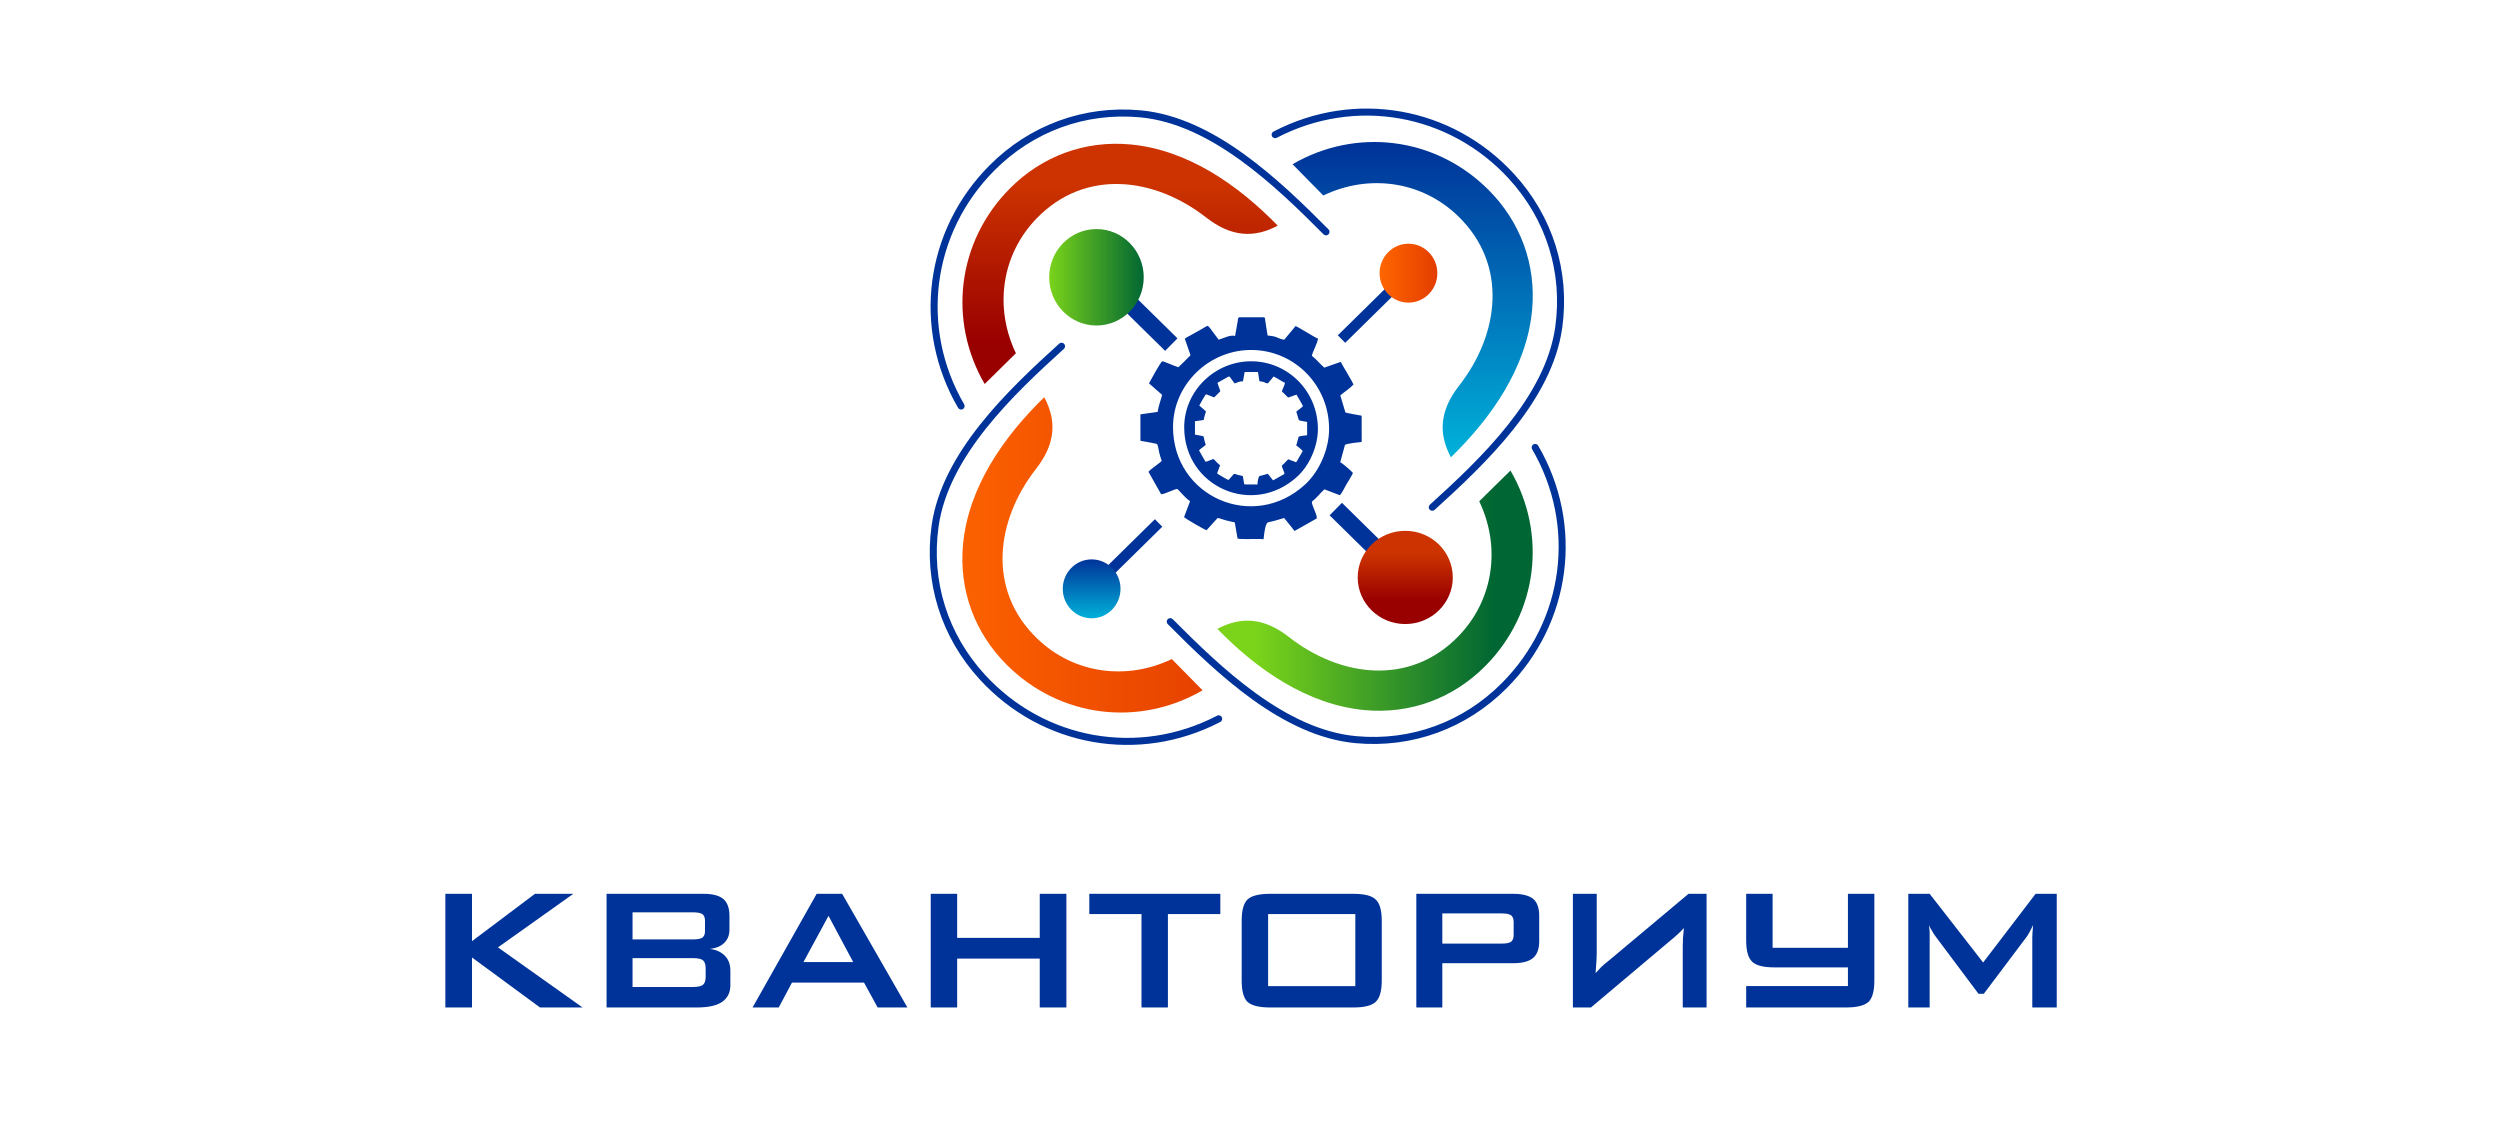 <?xml version="1.0" encoding="UTF-8"?>
<!DOCTYPE svg PUBLIC "-//W3C//DTD SVG 1.1//EN" "http://www.w3.org/Graphics/SVG/1.1/DTD/svg11.dtd">
<!-- Creator: CorelDRAW 2020 (64-Bit) -->
<svg xmlns="http://www.w3.org/2000/svg" xml:space="preserve" width="110mm" height="50mm" version="1.1" style="shape-rendering:geometricPrecision; text-rendering:geometricPrecision; image-rendering:optimizeQuality; fill-rule:evenodd; clip-rule:evenodd"
viewBox="0 0 11000 5000"
 xmlns:xlink="http://www.w3.org/1999/xlink"
 xmlns:xodm="http://www.corel.com/coreldraw/odm/2003">
 <defs>
  <style type="text/css">
   <![CDATA[
    .fil0 {fill:#003399}
    .fil9 {fill:#003399;fill-rule:nonzero}
    .fil1 {fill:url(#id0)}
    .fil8 {fill:url(#id1)}
    .fil5 {fill:url(#id2)}
    .fil6 {fill:url(#id3)}
    .fil2 {fill:url(#id4)}
    .fil3 {fill:url(#id5)}
    .fil7 {fill:url(#id6)}
    .fil4 {fill:url(#id7)}
   ]]>
  </style>
  <linearGradient id="id0" gradientUnits="userSpaceOnUse" x1="4928.34" y1="1507.94" x2="4928.34" y2="814.29">
   <stop offset="0" style="stop-opacity:1; stop-color:#990000"/>
   <stop offset="1" style="stop-opacity:1; stop-color:#CC3300"/>
  </linearGradient>
  <linearGradient id="id1" gradientUnits="userSpaceOnUse" x1="5036.6" y1="1220.08" x2="4612.23" y2="1220.08">
   <stop offset="0" style="stop-opacity:1; stop-color:#006633"/>
   <stop offset="1" style="stop-opacity:1; stop-color:#7BD41A"/>
  </linearGradient>
  <linearGradient id="id2" gradientUnits="userSpaceOnUse" xlink:href="#id0" x1="6183.09" y1="2643.23" x2="6183.09" y2="2438.17">
  </linearGradient>
  <linearGradient id="id3" gradientUnits="userSpaceOnUse" x1="6326.83" y1="1201.98" x2="6067.61" y2="1201.98">
   <stop offset="0" style="stop-opacity:1; stop-color:#E33D00"/>
   <stop offset="1" style="stop-opacity:1; stop-color:#FF6600"/>
  </linearGradient>
  <linearGradient id="id4" gradientUnits="userSpaceOnUse" xlink:href="#id1" x1="6578.68" y1="2598.86" x2="5521.7" y2="2598.86">
  </linearGradient>
  <linearGradient id="id5" gradientUnits="userSpaceOnUse" x1="6215.72" y1="640.92" x2="6215.72" y2="1996.03">
   <stop offset="0" style="stop-opacity:1; stop-color:#003399"/>
   <stop offset="1" style="stop-opacity:1; stop-color:#00B0D9"/>
  </linearGradient>
  <linearGradient id="id6" gradientUnits="userSpaceOnUse" xlink:href="#id5" x1="4803.2" y1="2461.31" x2="4803.2" y2="2720.52">
  </linearGradient>
  <linearGradient id="id7" gradientUnits="userSpaceOnUse" xlink:href="#id3" x1="5456.5" y1="2441.51" x2="4069.16" y2="2441.51">
  </linearGradient>
 </defs>
 <g id="Слой_x0020_1">
  <path class="fil0" d="M4215.52 1794.47c-202.76,-348.55 -146.48,-780.61 137.84,-1066.33 177.06,-177.91 415.66,-265.8 665.82,-242.71 321.48,29.68 609.55,305.84 826.29,523.82 6,6.05 5.99,15.87 -0.06,21.87 -6.05,6 -15.86,5.99 -21.87,-0.06 -210.36,-211.57 -495.07,-486.02 -807.2,-514.83 -240.98,-22.25 -470.51,62.34 -641.05,233.72 -274.44,275.79 -328.75,692.52 -133.05,1028.97 4.28,7.36 1.78,16.85 -5.58,21.14 -7.37,4.28 -16.86,1.77 -21.14,-5.59z"/>
  <path class="fil0" d="M6768.05 1960.86c202.75,348.55 146.48,780.61 -137.85,1066.33 -177.05,177.92 -415.65,265.8 -665.82,242.71 -321.47,-29.67 -609.54,-305.84 -826.29,-523.82 -6,-6.05 -5.98,-15.87 0.06,-21.87 6.05,-6 15.87,-5.98 21.87,0.06 210.36,211.57 495.07,486.02 807.21,514.83 240.98,22.25 470.5,-62.34 641.04,-233.72 274.45,-275.79 328.76,-692.52 133.06,-1028.97 -4.29,-7.36 -1.78,-16.85 5.58,-21.14 7.36,-4.28 16.86,-1.77 21.14,5.59z"/>
  <path class="fil0" d="M5603.39 578.85c357.55,-186.41 786.55,-110.21 1058.81,187.03 169.54,185.09 246.29,427.5 211.65,676.34 -44.51,319.75 -333.7,594.74 -561.48,801.17 -6.32,5.72 -16.13,5.25 -21.84,-1.07 -5.72,-6.32 -5.25,-16.13 1.07,-21.84 221.07,-200.35 508.39,-472.07 551.61,-782.53 33.38,-239.7 -40.5,-472.88 -203.81,-651.17 -262.8,-286.91 -676.57,-360.44 -1021.71,-180.51 -7.55,3.94 -16.92,0.99 -20.86,-6.56 -3.94,-7.55 -0.99,-16.92 6.56,-20.86z"/>
  <path class="fil0" d="M5369.45 3176.48c-357.56,186.41 -786.55,110.21 -1058.81,-187.03 -169.54,-185.09 -246.29,-427.5 -211.65,-676.33 44.51,-319.76 333.7,-594.75 561.48,-801.18 6.32,-5.72 16.13,-5.25 21.84,1.07 5.72,6.32 5.25,16.13 -1.07,21.84 -221.07,200.35 -508.4,472.07 -551.61,782.53 -33.38,239.7 40.5,472.89 203.81,651.17 262.8,286.91 676.57,360.44 1021.71,180.51 7.55,-3.94 16.92,-0.99 20.85,6.56 3.94,7.55 1,16.92 -6.55,20.86z"/>
  <path class="fil1" d="M5622.01 992.93c-173.96,-179.07 -396.47,-334.12 -648.51,-357.41 -199.78,-18.45 -388.32,51.34 -529.59,193.31 -233.22,234.34 -273.13,582.75 -111.39,860.8 45.83,-45.11 91.67,-90.2 137.51,-135.28 -94.92,-197.56 -65.99,-431.33 91.28,-593.58 213.71,-220.45 519.27,-180.83 746.1,-3.56 109.33,85.46 210.33,91.38 314.6,35.72z"/>
  <path class="fil2" d="M5356.52 2767.05c173.96,179.08 396.46,334.13 648.48,357.42 199.79,18.46 388.33,-51.33 529.61,-193.28 233.23,-234.33 273.16,-582.77 111.42,-860.82 -45.83,45.09 -91.67,90.19 -137.51,135.26 94.92,197.58 65.97,431.37 -91.31,593.6 -213.71,220.43 -519.25,180.81 -746.07,3.56 -109.34,-85.45 -210.33,-91.39 -314.62,-35.74z"/>
  <path class="fil3" d="M6383.91 2012.14c179.08,-173.95 334.12,-396.47 357.41,-648.49 18.45,-199.8 -51.34,-388.35 -193.3,-529.61 -234.35,-233.24 -582.76,-273.14 -860.81,-111.41 45.1,45.85 90.19,91.69 135.3,137.53 197.54,-94.92 431.31,-65.99 593.57,91.28 220.44,213.7 180.82,519.28 3.55,746.1 -85.45,109.33 -91.38,210.33 -35.72,314.6z"/>
  <path class="fil4" d="M4594.64 1747.84c-179.08,173.96 -334.12,396.45 -357.41,648.49 -18.47,199.76 51.31,388.31 193.26,529.59 234.33,233.25 582.77,273.18 860.83,111.43 -45.09,-45.85 -90.18,-91.68 -135.28,-137.52 -197.56,94.92 -431.31,66 -593.57,-91.27 -220.44,-213.69 -180.84,-519.26 -3.57,-746.1 85.46,-109.34 91.4,-210.33 35.74,-314.62z"/>
  <polygon class="fil0" points="4847.59,1160.83 5180.79,1488.67 5126.57,1543.79 4793.37,1215.94 "/>
  <polygon class="fil0" points="6230.02,1202.24 5918.87,1508.41 5886.34,1475.34 6197.48,1169.18 "/>
  <polygon class="fil0" points="6183.53,2595.37 5850.33,2267.52 5904.55,2212.41 6237.75,2540.25 "/>
  <polygon class="fil0" points="4770.39,2590.65 5081.54,2284.49 5114.08,2317.55 4802.93,2623.72 "/>
  <path class="fil0" d="M5210.47 1879.96c0,-160.56 136.85,-293.15 299.53,-290.27 161.49,2.87 290.72,136.24 288.69,301.11 -0.92,74.78 -37.32,156.85 -89.88,205.35 -195.37,180.32 -498.34,46.37 -498.34,-216.19zm159.08 -158.46c-1.52,1.93 -25.7,25.93 -27.11,26.89 -7.37,-1.79 -32.46,-13.67 -35.9,-13.21 -4.01,1.34 -27.31,45.04 -29.68,49.11l29.28 25.66c-0.57,5.37 -7.63,21.87 -9.85,38.06l-38.53 5.48 0.07 58.99c6.88,1.03 14.79,2.65 20.87,3.69l14.9 3.06c3.93,1.56 3.96,11.51 6.33,20.44 1.67,6.31 3.4,12.24 5.33,17.64 -6.25,6.58 -25.38,18.48 -29.48,24.36l28.2 50.01c9.32,-0.57 24.83,-9.62 35.9,-11.95l4.15 3.95c5.62,6.39 18.15,19.72 24.48,23.56l-13.47 35.69c4.48,3.94 45.17,27.64 50.22,29.08l24.75 -27.38c5.04,0.73 12.82,3.85 18.32,5.29 6.96,1.81 12.6,2.91 19.96,4.52l6.14 35.93c4.96,2.9 45.33,-0.02 58.12,1.68 0.75,-8.01 3.22,-35.05 9.75,-37.64l7.23 -1.69c12.53,-2.68 18.25,-5.33 28.73,-8.09 8.02,9.47 15.98,19.61 23.29,29.05l49.8 -28.17c0.19,-10.65 -11.13,-27.34 -11.14,-37.17 10.96,-8.52 17.32,-17.69 27.97,-27.61l34.42 13.09c4.24,-3.45 11.08,-17.81 14.84,-24.33 4.04,-7.02 11.06,-17.31 14.44,-25.25 -2.22,-3.37 -23.65,-22.02 -28.4,-23.95 0.64,-2.95 10.39,-38.33 10.67,-38.84 5.19,-3.2 28.64,-5.37 37.23,-6.41l-0.07 -58.57c-5.02,-1.24 -35.77,-5.85 -36.37,-7.59l-11.26 -37.67c9.87,-8.46 20.92,-15.17 29.48,-24.35 -2.82,-7.18 -22.58,-38.99 -28.57,-50.47l-36.6 12.88c-9.74,-8.26 -17.31,-18.37 -27.78,-26.51 2.5,-11.21 12.75,-27.9 13.7,-38.45 -5.78,-1.14 -39.67,-23.44 -50.01,-27.78l-25.23 30.36c-8.33,-0.82 -10.7,-3.13 -17.78,-5.7 -5.75,-2.08 -12.08,-2.98 -19.4,-3.67l-5.24 -33.14c-0.61,-4.67 0.17,-7.5 -4.12,-7.5l-52.55 0c-4.85,0 -4.08,4.42 -4.83,9.27l-5.82 32.65c-9.11,-4.13 -27.92,6.04 -36.77,8.09 -3.8,-5.63 -7.65,-10.43 -11.99,-16.24 -3.14,-4.19 -8.64,-12.69 -12.37,-14.73 -3.71,1.29 -9.68,5.18 -13.35,7.35l-25.51 14.23c-5.37,2.65 -7.99,4.22 -12.16,7.13l12.77 36.87z"/>
  <path class="fil5" d="M6183.09 2745.76c-115.54,0 -209.2,-91.81 -209.2,-205.06 0,-113.25 93.66,-205.05 209.2,-205.05 115.53,0 209.2,91.8 209.2,205.05 0,113.25 -93.67,205.06 -209.2,205.06z"/>
  <path class="fil6" d="M6324.27 1201.98c0,71.58 -56.89,129.61 -127.05,129.61 -70.17,0 -127.05,-58.03 -127.05,-129.61 0,-71.59 56.88,-129.62 127.05,-129.62 70.16,0 127.05,58.03 127.05,129.62z"/>
  <path class="fil7" d="M4930.24 2590.92c0,71.58 -56.88,129.61 -127.05,129.61 -70.16,0 -127.04,-58.03 -127.04,-129.61 0,-71.59 56.88,-129.62 127.04,-129.62 70.17,0 127.05,58.03 127.05,129.62z"/>
  <path class="fil8" d="M4616.43 1220.08c0,-117.19 93.11,-212.19 207.98,-212.19 114.87,0 207.99,95 207.99,212.19 0,117.19 -93.12,212.19 -207.99,212.19 -114.87,0 -207.98,-95 -207.98,-212.19z"/>
  <path class="fil0" d="M5161.28 1878.78c0,-187.46 159.75,-342.23 349.66,-338.86 188.53,3.34 339.4,159.05 337.02,351.5 -1.08,87.29 -43.57,183.12 -104.92,239.74 -228.08,210.49 -581.76,54.12 -581.76,-252.38zm77 -316c-2.98,3.81 -50.69,51.16 -53.46,53.05 -14.53,-3.52 -64.03,-26.96 -70.82,-26.06 -7.91,2.66 -53.86,88.85 -58.54,96.88l57.75 50.6c-1.12,10.59 -15.03,43.14 -19.42,75.07l-76.01 10.8 0.15 116.36c13.56,2.04 29.17,5.23 41.16,7.29l29.4 6.03c7.74,3.08 7.81,22.7 12.47,40.3 3.3,12.46 6.72,24.16 10.51,34.79 -12.31,13 -50.05,36.46 -58.14,48.07l55.61 98.62c18.4,-1.11 49,-18.96 70.82,-23.57l8.2 7.8c11.07,12.61 35.79,38.89 48.28,46.46l-26.57 70.4c8.82,7.78 89.08,54.52 99.05,57.35l48.82 -54c9.92,1.45 25.29,7.61 36.13,10.43 13.72,3.57 24.85,5.75 39.36,8.92l12.13 70.87c9.77,5.72 89.4,-0.03 114.62,3.31 1.49,-15.8 6.35,-69.13 19.23,-74.23l14.26 -3.34c24.7,-5.28 36,-10.51 56.65,-15.96 15.84,18.68 31.53,38.7 45.95,57.3l98.22 -55.56c0.39,-21 -21.96,-53.92 -21.96,-73.31 21.61,-16.82 34.16,-34.9 55.16,-54.46l67.88 25.83c8.37,-6.82 21.88,-35.13 29.28,-47.99 7.97,-13.86 21.81,-34.14 28.49,-49.82 -4.38,-6.63 -46.65,-43.42 -56.03,-47.24 1.27,-5.82 20.51,-75.58 21.05,-76.59 10.24,-6.31 56.49,-10.6 73.44,-12.64l-0.13 -115.53c-9.92,-2.45 -70.56,-11.53 -71.75,-14.97l-22.2 -74.3c19.46,-16.68 41.24,-29.92 58.15,-48.03 -5.58,-14.16 -44.55,-76.9 -56.35,-99.54l-72.2 25.4c-19.2,-16.29 -34.15,-36.23 -54.79,-52.29 4.93,-22.12 25.14,-55.03 27.01,-75.84 -11.39,-2.25 -78.24,-46.23 -98.62,-54.8l-49.77 59.89c-16.42,-1.61 -21.1,-6.17 -35.07,-11.23 -11.35,-4.12 -23.83,-5.9 -38.26,-7.24l-10.35 -65.36c-1.2,-9.23 0.35,-14.8 -8.12,-14.8l-103.64 0c-9.57,0 -8.04,8.7 -9.53,18.28l-11.47 64.41c-17.97,-8.16 -55.08,11.9 -72.54,15.94 -7.5,-11.11 -15.08,-20.56 -23.66,-32.02 -6.18,-8.27 -17.03,-25.05 -24.37,-29.06 -7.33,2.54 -19.11,10.21 -26.35,14.5l-50.31 28.06c-10.58,5.23 -15.77,8.33 -23.99,14.07l25.19 72.7z"/>
  <path class="fil9" d="M1959.56 4432.84l0 -500 117.25 0 0 208.33 276.97 -208.33 168.76 0 -331.39 235.63 372.09 264.37 -187.18 0 -299.25 -219.96 0 219.96 -117.25 0zm1088.98 -418.6l-265.34 0 0 119.18 265.34 0c19.7,0 33.59,-2.58 41.67,-7.59 7.9,-5.97 11.78,-15.34 11.78,-28.26l0 -47.48c0,-12.92 -3.88,-22.29 -11.78,-28.26 -8.08,-5.01 -21.97,-7.59 -41.67,-7.59zm0 201.54l-265.34 0 0 126.95 265.34 0c22.44,0 37.3,-3.24 44.73,-9.69 7.75,-6.79 11.63,-18.41 11.63,-34.73l0 -37.79c0,-16.63 -3.88,-28.26 -11.63,-35.05 -7.59,-6.45 -22.44,-9.69 -44.73,-9.69zm-379.68 217.06l0 -500 428.29 0c39.08,0 67.99,7.75 86.4,23.42 17.28,15.5 26,40.05 26,73.65l0 60.88c0,23.42 -7.43,42.47 -22.28,57.33 -15.35,15.34 -36.67,24.22 -63.96,26.97 28.91,3.87 51.2,14.37 66.86,31.17 15.67,16.31 23.42,37.79 23.42,64.76l0 63.95c0,32.3 -12.28,56.85 -36.98,73.81 -23.75,15.98 -60.57,24.06 -110.47,24.06l-397.28 0zm866.27 -199.61l218.99 0 -108.69 -203.49 -110.3 203.49zm-223.84 199.61l281.98 -500 112.24 0 286.98 500 -130.81 0 -60.08 -109.49 -316.85 0 -58.31 109.49 -115.15 0zm783.91 0l0 -500 116.28 0 0 193.8 363.37 0 0 -193.8 117.25 0 0 500 -117.25 0 0 -215.12 -363.37 0 0 215.12 -116.28 0zm1043.6 -410.85l0 410.85 -116.28 0 0 -410.85 -229.65 0 0 -89.15 576.55 0 0 89.15 -230.62 0zm324.61 29.07c0,-45.22 8.4,-76.23 25.03,-92.86 17.93,-16.96 50.88,-25.36 99.01,-25.36l368.05 0c48.45,0 81.07,8.4 97.86,25.36 17.61,16.47 26.33,47.48 26.33,92.86l0 263.57c0,45.54 -8.72,76.54 -26.33,93.18 -16.95,16.63 -49.58,25.03 -97.86,25.03l-368.05 0c-47.97,0 -80.92,-8.4 -99.01,-25.03 -16.63,-16.8 -25.03,-47.81 -25.03,-93.18l0 -263.57zm116.28 287.79l383.72 0 0 -316.86 -383.72 0 0 316.86zm1028.09 -319.77l-261.62 0 0 132.75 261.62 0c20.35,0 34.24,-2.9 41.67,-8.72 7.11,-5.81 10.66,-16.15 10.66,-31l0 -53.3c0,-14.86 -3.55,-25.19 -10.66,-31.01 -7.43,-5.81 -21.32,-8.72 -41.67,-8.72zm-375.96 413.76l0 -500 427.16 0c39.24,0 68.47,7.43 87.37,22.45 17.44,15.35 26.16,40.05 26.16,74.45l0 111.43c0,33.6 -8.72,57.98 -26.32,73.48 -18.41,15.67 -47.48,23.42 -87.21,23.42l-312.82 0 0 194.77 -114.34 0zm1277.12 0l0 -500 -79.45 0 -351.75 294.74c-14.53,11.3 -25.19,20.34 -31.81,26.96 -6.46,6.47 -15.02,15.51 -25.35,27.14 0.96,-11.95 1.77,-22.77 2.25,-32.14 0.49,-9.53 1.13,-18.41 1.78,-26.97 0.65,-7.75 0.97,-16.79 0.97,-27.13l0 -262.6 -104.81 0 0 500 79.46 0 367.24 -309.27c9.37,-7.91 17.12,-15.02 23.26,-21.15 6.94,-6.62 13.08,-13.09 18.41,-19.38 -0.33,5.65 -0.97,13.24 -1.94,22.61 -0.97,9.52 -1.62,16.47 -2.1,21.15 -0.64,9.53 -0.97,21.48 -0.97,35.69l0 270.35 104.81 0zm174.25 0l0 -93.99 285.86 0 161.82 0 0 -82.37 -323.64 0c-48.45,0 -81.08,-8.39 -98.03,-25.35 -17.28,-16.31 -26.01,-47.32 -26.01,-92.86l0 -205.43 116.29 0 0 237.4 331.39 0 0 -237.4 116.28 0 0 381.79c0,45.37 -8.4,76.38 -25.03,93.18 -18.1,16.63 -51.04,25.03 -99,25.03l-162.79 0 -153.1 0 -124.04 0zm713.34 0l0 -500 93.99 0 235.3 302.17 230.79 -302.17 93.02 0 0 500 -107.56 0 0 -309.27c0,-8.88 0.33,-16.31 0.97,-22.12 0.81,-7.76 1.78,-18.09 2.75,-31.01 -3.24,6.14 -6.3,12.11 -9.05,17.77 -2.74,5.81 -5.16,10.49 -7.43,14.21 -5.17,9.52 -9.36,16.31 -12.59,20.34l-187.99 250 -23.25 0 -187.82 -250.97c-5.98,-7.75 -11.79,-16.79 -17.44,-27.29 -6.14,-9.36 -10.34,-17.44 -12.61,-24.06 0.97,10.5 1.94,20.19 2.91,29.07l0 24.06 0 309.27 -93.99 0z"/>
 </g>
</svg>
